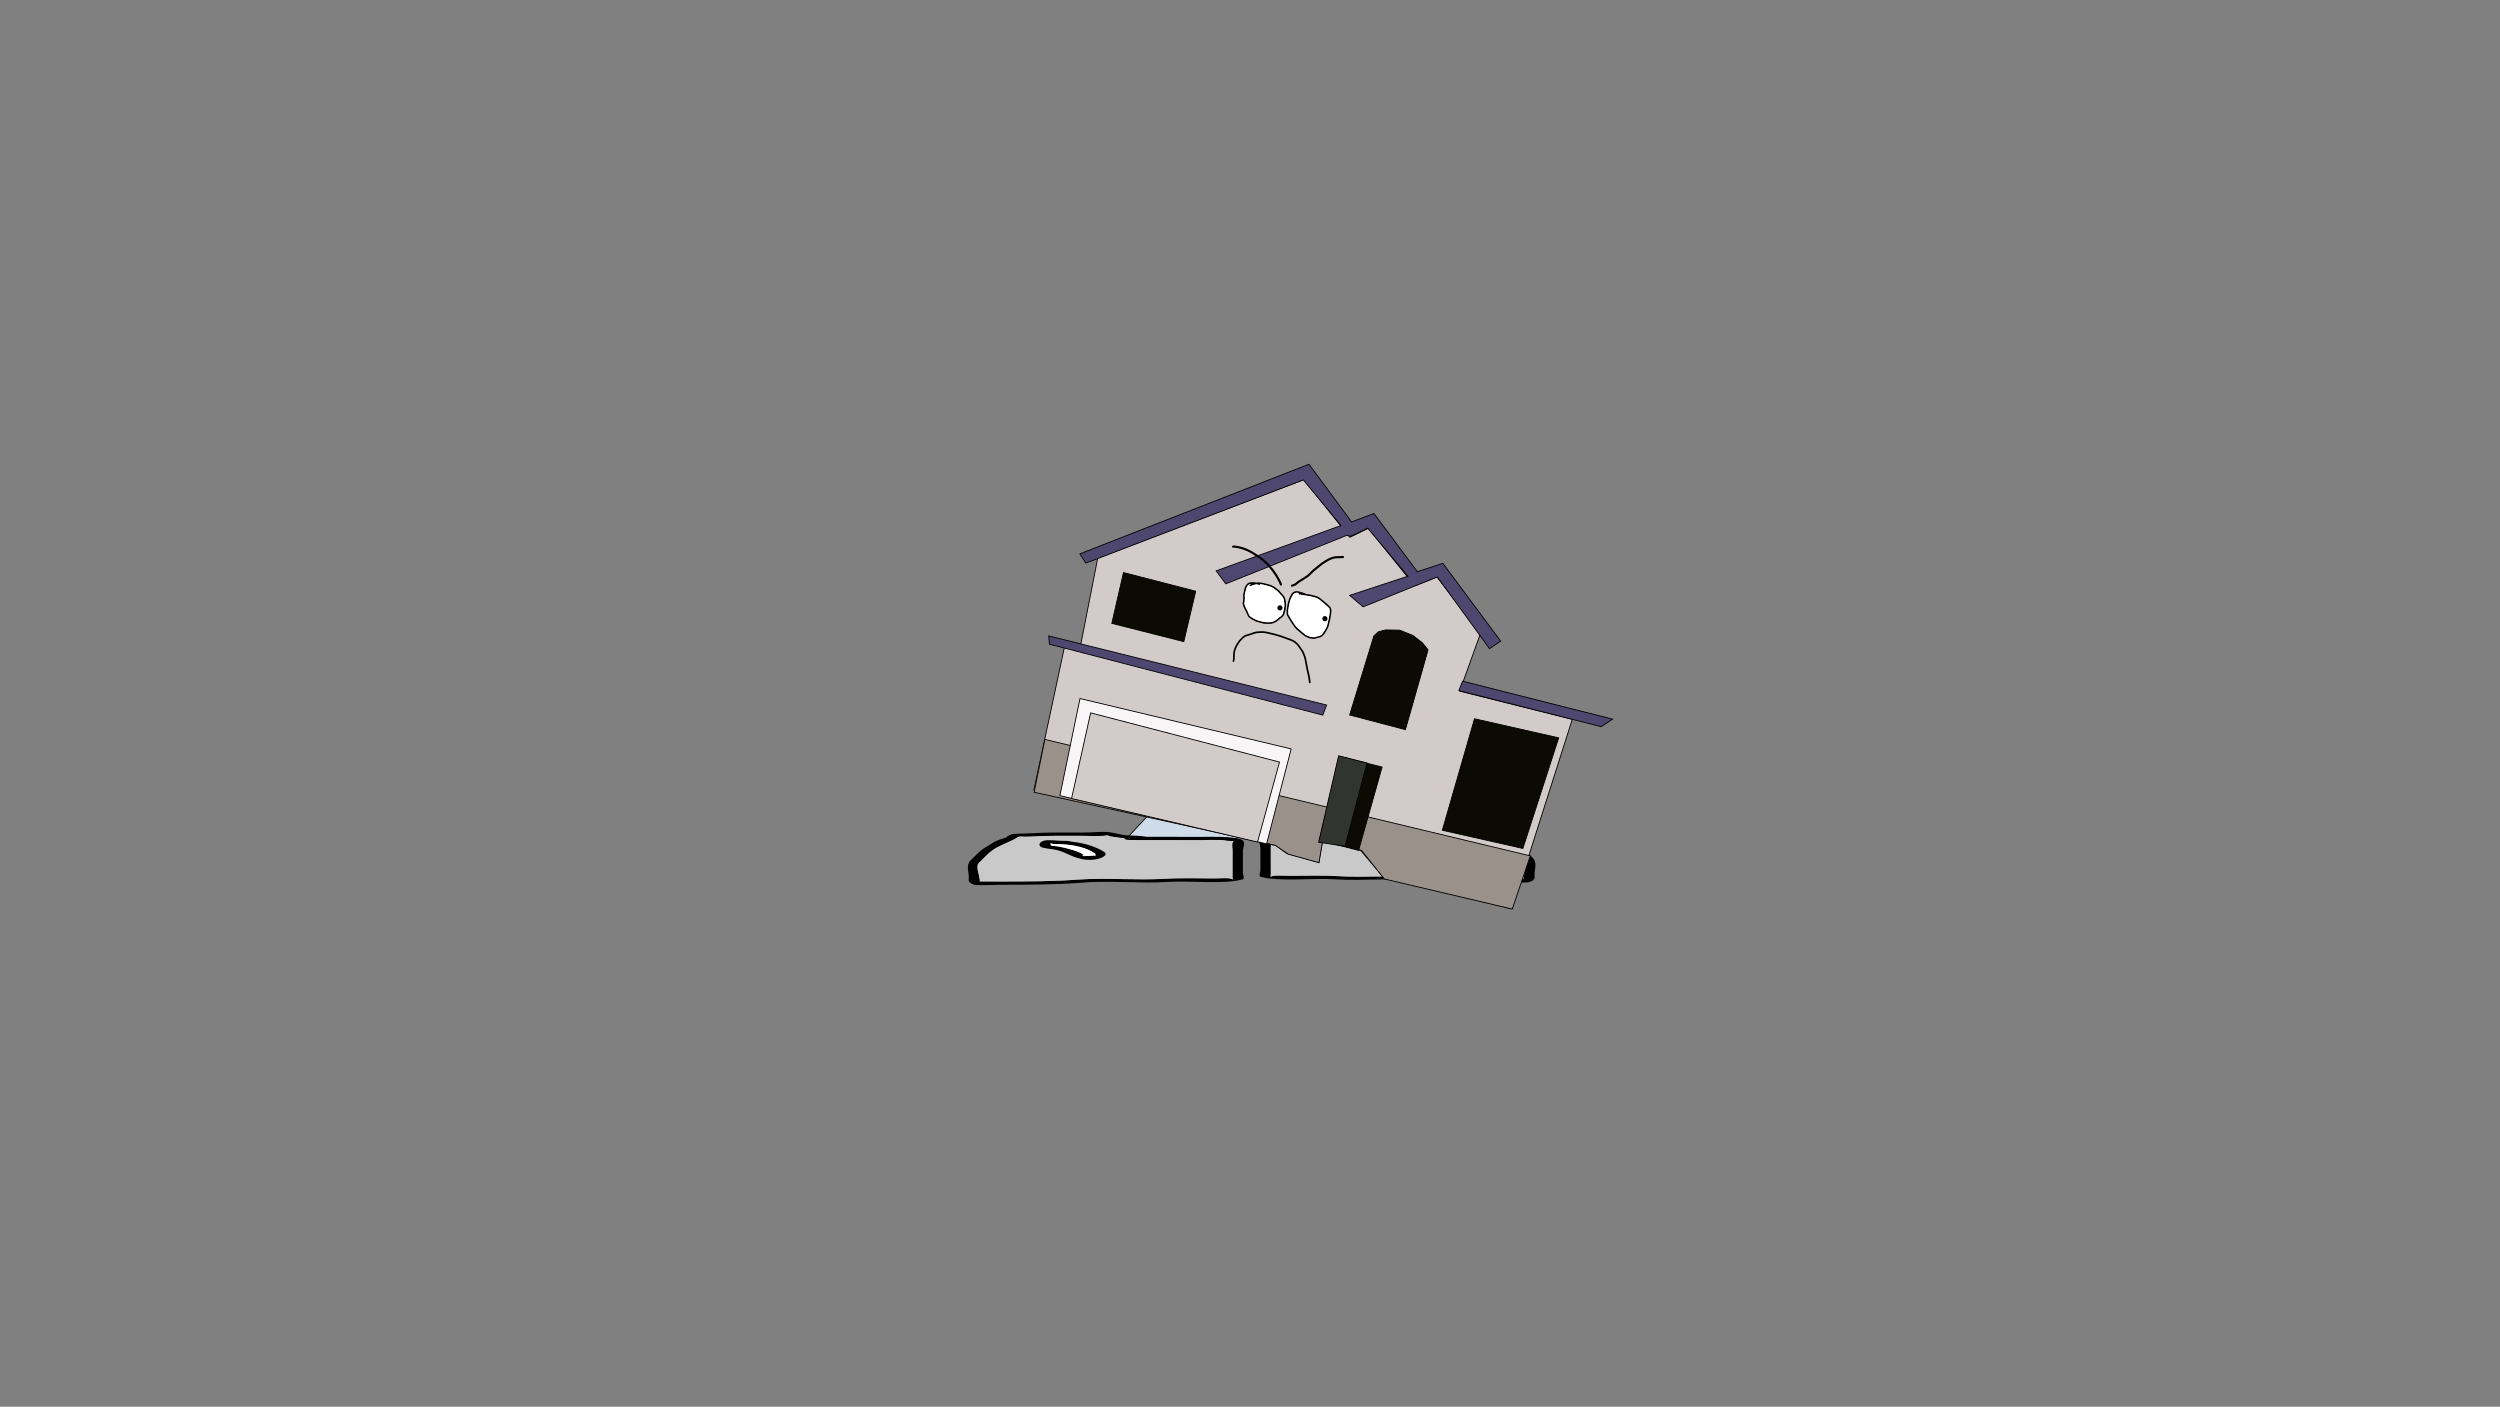 <svg version="1.1" xmlns="http://www.w3.org/2000/svg" xmlns:xlink="http://www.w3.org/1999/xlink" width="2878.25" height="1619.58" viewBox="0,0,2878.25,1619.58"><rect x="0" y="0" width="2878.25" height="1619.58" fill="#808080" stroke="none"/><g transform="translate(1119.125,629.79)"><g stroke-miterlimit="10"><path d="M-1119.125,989.79v-1619.58h2878.25v1619.58z" fill="none" stroke="#000000" stroke-width="0" stroke-linecap="butt"/><g stroke-width="1"><path d="M340.421,333.716l-23.236,-42.811l110.128,0.248l39.465,42.413z" fill="#cedce9" stroke="#000000" stroke-linecap="round"/><path d="M477.251,331.327c-2.98,0.473 -5.91,0.745 -8.811,0.943c0.02,0.072 0.03,0.147 0.03,0.226c0.002,1.912 -6.066,1.919 -6.066,1.919c-26.801,0.032 -53.602,0.064 -80.402,0.096c-6.897,0.008 -24.058,-0.839 -29.143,0.311c-2.929,0.662 -5.027,0.6 -8.781,0.69c-0.424,0.01 -1.194,0.032 -1.875,0.046c3.631,0.812 1.885,8.361 1.888,10.47c0.011,8.923 0.021,17.845 0.032,26.768c0.002,1.593 0.004,3.187 0.006,4.78c0.001,0.637 -1.064,2.455 0.002,1.912c4.058,-2.065 11.984,-0.967 21.237,-0.981c18.241,-0.029 37.769,-0.667 55.686,0.346c32.717,2.023 67.887,-1.313 100.343,0.945c27.336,2.12 60.056,2.275 88.217,2.242c7.08,-0.008 14.159,-0.017 21.238,-0.025c1.065,-0.001 2.738,-0.048 4.469,-0.1c-1.743,-0.979 0.078,-3.353 0.076,-4.685c-0.006,-4.978 5.28,-13.571 -1.227,-18.036c-5.752,-5.424 -9.392,-10.648 -18.771,-16.053c-6.92,-3.988 -17.688,-7.517 -23.414,-11.48c-2.777,-2.363 -5.258,-0.669 -14.291,-1.205c-19.988,-1.188 -40.034,-0.908 -60.682,-0.884c-7.526,0.009 -16.978,0.502 -24.272,0.029c-1.54,-0.1 -4.434,-0.474 -6.603,-0.781c3.968,0.961 -5.083,1.906 -8.886,2.51zM381.997,330.686c20.255,-0.024 40.51,-0.048 60.766,-0.073c0.584,-0.093 1.168,-0.185 1.752,-0.278c7.695,-1.222 14.644,-0.909 21.237,-1.459c8.985,-0.75 14.357,-3.248 23.627,-3.852c5.325,-0.347 20.078,0.73 27.628,0.721c20.471,-0.024 40.92,-0.418 60.682,0.884c11.102,0.731 20.482,-0.731 25.678,3.691c0.767,1.681 6.894,2.725 10.099,4.015c4.898,1.972 8.994,4.895 12.785,7.08c9.398,5.417 13.535,10.994 19.43,16.553c5.269,5.861 1.844,13.141 1.851,19.244c0.004,3.374 1.695,5.751 -6.058,8.611c-2.703,0.997 -27.691,0.033 -31.858,0.038c-29.047,0.035 -62.986,-0.167 -91.16,-2.352c-30.952,-2.813 -67.788,1.072 -99.78,-0.906c-25.781,-1.799 -65.565,3.123 -86.683,-3.102c-2.091,-0.616 -0.007,-5.673 -0.008,-6.692c-0.011,-8.923 -0.021,-17.845 -0.032,-26.768c-0.004,-2.983 -4.186,-10.101 2.143,-12.33c11.044,-3.89 31.722,-3.007 47.9,-3.026z" fill="#000000" stroke="none" stroke-linecap="butt"/><path d="M468.355,332.178c2.901,-0.197 5.866,-0.472 8.846,-0.945c3.803,-0.604 12.89,-1.55 8.921,-2.511c2.169,0.307 5.087,0.681 6.627,0.781c7.294,0.473 16.831,-0.015 24.357,-0.024c20.648,-0.025 40.824,-0.278 60.812,0.91c9.033,0.537 11.533,-1.15 14.31,1.213c5.726,3.963 16.54,7.521 23.46,11.509c9.378,5.405 13.031,10.666 18.783,16.09c6.507,4.465 1.193,13.091 1.199,18.069c0.002,1.333 -1.831,3.713 -0.088,4.692c-1.731,0.052 -3.406,0.1 -4.471,0.101c-7.079,0.008 -14.171,0.023 -21.251,0.031c-28.161,0.034 -61.014,-0.088 -88.35,-2.208c-32.456,-2.258 -67.948,1.059 -100.665,-0.963c-17.917,-1.013 -37.5,-0.396 -55.741,-0.367c-9.254,0.015 -17.186,-1.087 -21.244,0.977c-1.067,0.543 -0.006,-1.277 -0.007,-1.915c-0.002,-1.593 -0.014,-3.194 -0.016,-4.788c-0.011,-8.923 -0.034,-17.898 -0.045,-26.821c-0.003,-2.109 1.762,-9.676 -1.87,-10.489c0.681,-0.014 1.452,-0.036 1.876,-0.046c3.754,-0.091 5.857,-0.031 8.786,-0.693c5.085,-1.15 22.262,-0.312 29.159,-0.32c26.801,-0.032 53.744,-0.102 80.545,-0.134c0,0 6.098,-0.011 6.096,-1.923c-0,-0.078 -0.01,-0.154 -0.029,-0.226z" fill="#c9c9c9" stroke="none" stroke-linecap="butt"/><path d="M553.431,339.086c-0,-0.222 -0.085,-0.593 -0.166,-0.958c-0.312,0.148 -0.778,0.275 -1.378,0.383c-1.797,0.578 -4.525,0.582 -4.525,0.582c-23.113,0.028 -36.457,5.119 -44.622,10.468c-0.961,0.607 -0.875,1.337 -0.874,2.014c0,0.193 -0.058,0.499 -0.121,0.816c0.061,-0.102 0.213,-0.186 0.524,-0.24c1.372,-0.239 13.306,1.201 14.769,0.362c0.44,-0.252 -2.159,-0.296 -2.016,-0.58c1.758,-3.489 20.443,-8.786 29.629,-10.245c2.383,-0.378 5.065,-0.57 7.732,-0.66c-1.043,-0.51 1.048,-1.296 1.047,-1.942zM501.714,352.549c-0.137,0.68 -0.258,1.33 0.155,0.938c0.283,-0.268 -0.126,-0.643 -0.155,-0.938zM491.884,347.864c8.666,-5.162 20.195,-9.873 38.168,-11.743c1.688,-0.833 5.17,-0.838 5.17,-0.838l3.034,-0.004c6.87,-0.008 10.504,-0.767 17.883,-0.775c10.248,-0.012 12.631,6.406 7.275,8.293c-3.38,1.191 -8.804,1.586 -13.33,2.305c-13.397,2.127 -18.362,8.199 -33.041,11.235c-15.558,3.218 -32.699,-3.709 -25.159,-8.473z" fill="#000000" stroke="none" stroke-linecap="butt"/><path d="M553.491,338.064c0.081,0.365 0.179,0.741 0.18,0.963c0.001,0.646 -2.065,1.444 -1.022,1.954c-2.667,0.09 -5.365,0.274 -7.747,0.652c-9.186,1.459 -27.962,6.729 -29.72,10.218c-0.143,0.284 2.167,0.496 1.727,0.748c-1.463,0.839 -13.5,-0.627 -14.872,-0.387c-0.311,0.054 -0.462,0.139 -0.523,0.241c0.064,-0.317 0.11,-0.628 0.11,-0.82c-0.001,-0.677 -0.113,-1.42 0.847,-2.027c8.164,-5.349 21.99,-10.554 45.104,-10.581c0,0 2.74,0.001 4.537,-0.578c0.599,-0.108 1.066,-0.235 1.378,-0.383z" fill="#ffffff" stroke="none" stroke-linecap="butt"/></g><g stroke-width="1"><path d="M177.028,336.566l39.465,-42.413l110.128,-0.248l-23.236,42.811z" fill="#cedce9" stroke="#000000" stroke-linecap="round"/><path d="M166.555,334.327c-3.803,-0.604 -12.854,-1.549 -8.886,-2.51c-2.169,0.307 -5.063,0.681 -6.603,0.781c-7.294,0.473 -16.746,-0.02 -24.272,-0.029c-20.648,-0.025 -40.694,-0.304 -60.682,0.884c-9.033,0.537 -11.514,-1.157 -14.291,1.205c-5.726,3.963 -16.495,7.492 -23.414,11.48c-9.378,5.405 -13.019,10.629 -18.771,16.053c-6.507,4.465 -1.221,13.058 -1.227,18.036c-0.002,1.333 1.819,3.707 0.076,4.685c1.732,0.052 3.404,0.099 4.469,0.1c7.079,0.008 14.159,0.017 21.238,0.025c28.161,0.034 60.881,-0.121 88.217,-2.242c32.456,-2.258 67.626,1.078 100.343,-0.945c17.917,-1.013 37.445,-0.375 55.686,-0.346c9.254,0.015 17.179,-1.083 21.237,0.981c1.067,0.543 0.002,-1.275 0.002,-1.912c0.002,-1.593 0.004,-3.187 0.006,-4.78c0.011,-8.923 0.021,-17.845 0.032,-26.768c0.003,-2.109 -1.743,-9.658 1.888,-10.47c-0.681,-0.014 -1.452,-0.035 -1.875,-0.046c-3.754,-0.091 -5.852,-0.028 -8.781,-0.69c-5.085,-1.15 -22.247,-0.303 -29.143,-0.311c-26.801,-0.032 -53.601,-0.064 -80.402,-0.096c0,0 -6.068,-0.007 -6.066,-1.919c0,-0.079 0.01,-0.154 0.03,-0.226c-2.901,-0.197 -5.831,-0.469 -8.811,-0.943zM261.808,333.686c16.178,0.019 36.857,-0.864 47.9,3.026c6.329,2.229 2.147,9.346 2.143,12.33c-0.011,8.923 -0.021,17.845 -0.032,26.768c-0.001,1.019 2.083,6.076 -0.008,6.692c-21.118,6.225 -60.903,1.304 -86.683,3.102c-31.992,1.978 -68.828,-1.908 -99.78,0.906c-28.174,2.185 -62.113,2.387 -91.16,2.352c-4.166,-0.005 -29.154,0.959 -31.858,-0.038c-7.753,-2.86 -6.062,-5.237 -6.058,-8.611c0.007,-6.104 -3.418,-13.383 1.851,-19.244c5.895,-5.559 10.031,-11.137 19.43,-16.553c3.791,-2.185 7.887,-5.109 12.785,-7.08c3.205,-1.29 9.332,-2.334 10.099,-4.015c5.197,-4.422 14.576,-2.96 25.678,-3.691c19.762,-1.301 40.211,-0.908 60.682,-0.884c7.55,0.009 22.302,-1.068 27.628,-0.721c9.27,0.604 14.642,3.102 23.627,3.852c6.593,0.551 13.542,0.238 21.237,1.459c0.584,0.093 1.168,0.185 1.752,0.278c20.255,0.024 40.51,0.048 60.766,0.073z" fill="#000000" stroke="none" stroke-linecap="butt"/><path d="M175.45,335.177c-0.02,0.072 -0.029,0.147 -0.029,0.226c-0.002,1.912 6.096,1.923 6.096,1.923c26.801,0.032 53.744,0.102 80.545,0.134c6.897,0.008 24.074,-0.83 29.159,0.32c2.929,0.662 5.032,0.603 8.786,0.693c0.424,0.01 1.195,0.033 1.876,0.046c-3.631,0.812 -1.867,8.379 -1.87,10.489c-0.011,8.923 -0.034,17.898 -0.045,26.821c-0.002,1.593 -0.014,3.194 -0.016,4.788c-0.001,0.637 1.06,2.457 -0.007,1.915c-4.058,-2.065 -11.991,-0.963 -21.244,-0.977c-18.241,-0.029 -37.824,-0.645 -55.741,0.367c-32.717,2.023 -68.208,-1.295 -100.665,0.963c-27.336,2.12 -60.188,2.242 -88.35,2.208c-7.079,-0.008 -14.171,-0.023 -21.251,-0.031c-1.065,-0.001 -2.74,-0.05 -4.471,-0.101c1.743,-0.979 -0.089,-3.36 -0.088,-4.692c0.006,-4.978 -5.308,-13.604 1.199,-18.069c5.752,-5.424 9.405,-10.685 18.783,-16.09c6.92,-3.988 17.734,-7.546 23.46,-11.509c2.777,-2.363 5.276,-0.676 14.31,-1.213c19.988,-1.188 40.164,-0.935 60.812,-0.91c7.526,0.009 17.063,0.497 24.357,0.024c1.54,-0.1 4.458,-0.474 6.627,-0.781c-3.968,0.961 5.119,1.907 8.921,2.511c2.98,0.473 5.945,0.748 8.846,0.945z" fill="#c9c9c9" stroke="none" stroke-linecap="butt"/><path d="M90.374,342.086c-0.001,0.646 2.09,1.432 1.047,1.942c2.667,0.09 5.349,0.282 7.732,0.66c9.186,1.459 27.871,6.756 29.629,10.245c0.143,0.284 -2.455,0.328 -2.016,0.58c1.463,0.839 13.397,-0.602 14.769,-0.362c0.311,0.054 0.463,0.138 0.524,0.24c-0.064,-0.317 -0.122,-0.623 -0.121,-0.816c0.001,-0.677 0.087,-1.407 -0.874,-2.014c-8.165,-5.349 -21.508,-10.441 -44.622,-10.468c0,0 -2.728,-0.003 -4.525,-0.582c-0.599,-0.108 -1.065,-0.235 -1.378,-0.383c-0.081,0.365 -0.165,0.736 -0.166,0.958zM141.936,356.487c0.414,0.392 0.292,-0.258 0.155,-0.938c-0.029,0.295 -0.438,0.67 -0.155,0.938zM151.921,350.864c7.54,4.764 -9.601,11.691 -25.159,8.473c-14.679,-3.036 -19.644,-9.108 -33.041,-11.235c-4.526,-0.719 -9.95,-1.114 -13.33,-2.305c-5.357,-1.887 -2.973,-8.305 7.275,-8.293c7.379,0.009 11.013,0.767 17.883,0.775l3.034,0.004c0,0 3.483,0.004 5.17,0.838c17.973,1.87 29.501,6.581 38.168,11.743z" fill="#000000" stroke="none" stroke-linecap="butt"/><path d="M90.314,341.064c0.312,0.148 0.779,0.275 1.378,0.383c1.797,0.578 4.537,0.578 4.537,0.578c23.113,0.028 36.939,5.232 45.104,10.581c0.961,0.607 0.848,1.35 0.847,2.027c-0,0.193 0.047,0.503 0.11,0.82c-0.061,-0.102 -0.212,-0.187 -0.523,-0.241c-1.372,-0.239 -13.409,1.226 -14.872,0.387c-0.44,-0.252 1.871,-0.465 1.727,-0.748c-1.758,-3.489 -20.533,-8.76 -29.72,-10.218c-2.383,-0.378 -5.08,-0.563 -7.747,-0.652c1.043,-0.51 -1.023,-1.308 -1.022,-1.954c0,-0.222 0.099,-0.598 0.18,-0.963z" fill="#ffffff" stroke="none" stroke-linecap="butt"/></g><g><path d="M144.718,12.577l237.334,-90.258l52.87,66.495l21.349,-10.353l53.254,66.179l25.787,-10.09l50.064,64.993l-23.952,66.405l129.63,32.395l-69.499,218.104l-147.298,-35.471l-26.714,-31.474l-43.857,-11.502l-4.478,25.104l-36.808,-10.194l-12.497,-9.184l-278.707,-63.921l35.244,-164.85l17.198,5.008z" fill="#d3cbc9" stroke="#000000" stroke-width="1" stroke-linecap="round"/><path d="M89.156,111.974l-0.926,-9.639l320.015,79.589l-4.463,11.601l-309.216,-80.233z" fill="#4e4770" stroke="#000000" stroke-width="1" stroke-linecap="round"/><path d="M381.433,-77.239l-250.477,95.744l-6.816,-10.665l263.742,-103.154l49.108,66.397l25.693,-9.704l49.98,67.019l29.359,-9.629l66.511,89.464l-12.775,8.758l-60.104,-82.582l-85.341,34.466l-15.608,-13.216l67.187,-22.107l-46.388,-55.298l-19.908,9.476l-3.77,-1.327l-139.705,56.013l-11.086,-14.979l143.682,-52.179z" fill="#4e4770" stroke="#000000" stroke-width="1" stroke-linecap="round"/><path d="M621.954,416.831l-147.277,-34.647l-26.337,-33.019l-44.724,-11.304l-4.186,25.584l-35.263,-9.818l-15.108,-10.229l-277.562,-61.062l12.364,-60.837l558.861,134.086z" fill="#9a918a" stroke="#000000" stroke-width="1" stroke-linecap="round"/><path d="M399.958,337.686l22.756,-96.779l49.36,12.433l-27.029,95.84z" fill="#0b0b03" stroke="#000000" stroke-width="1" stroke-linecap="round"/><path d="M399.007,339.91l23.028,-99.577l32.747,8.386l-25.366,95.734z" fill="#32342f" stroke="#000000" stroke-width="1" stroke-linecap="round"/><path d="M462.602,102.359l5.275,-4.854l8.282,-2.075l16.302,0.287l15.276,6.177l10.66,8.327l6.608,8.158l-26.065,91.88l-64.24,-16.876z" fill="#0b0b03" stroke="#000000" stroke-width="1" stroke-linecap="round"/><path d="M578.434,197.698l96.967,21.983l-41.258,127.368l-92.717,-20.948z" fill="#0b0b03" stroke="#000000" stroke-width="1" stroke-linecap="round"/><path d="M243.776,108.914l-82.88,-21.007l13.438,-58.529l83.172,21.488z" fill="#0b0b03" stroke="#000000" stroke-width="1" stroke-linecap="round"/><path d="M564.718,154.451l172.714,43.708l-13.161,8.663l-163.828,-41.544z" fill="#4e4770" stroke="#000000" stroke-width="1" stroke-linecap="round"/><path d="M101.132,286.281l23.147,-111.827l243.111,57.991l-28.274,109.35z" fill="#f7f5f6" stroke="#000000" stroke-width="1" stroke-linecap="round"/><path d="M114.558,289.551l21.973,-98.607l217.448,56.651l-25.292,92.068z" fill="#d3cbc9" stroke="#000000" stroke-width="1" stroke-linecap="round"/><path d="M300.705,132.363c-0.972,-0.237 -0.735,-1.208 -0.735,-1.208l0.174,-0.716c0.752,-2.961 0.104,-6.183 0.569,-9.225c1.108,-7.253 7.108,-16.096 13.353,-19.849c2.421,-0.765 4.86,-1.478 7.272,-2.269c0.992,-0.325 1.952,-0.74 2.946,-1.057c1.595,-0.508 2.432,-0.709 4.1,-0.889c0.523,-0.056 2.571,-0.148 3.318,-0.183c1.707,-0.08 2.318,-0.168 4.012,-0.013c2.488,0.227 4.992,0.826 7.415,1.416c1.905,0.464 3.829,0.887 5.724,1.395c1.255,0.336 2.493,0.733 3.739,1.1c0.658,0.161 1.324,0.292 1.974,0.482c1.082,0.316 2.115,0.778 3.177,1.157c1.636,0.583 3.268,1.152 4.894,1.763c2.295,0.862 4.635,1.528 6.835,2.628c0.633,0.317 1.283,0.609 1.873,1c0.583,0.386 1.087,0.879 1.629,1.321c0.538,0.438 1.101,0.847 1.612,1.317c0.297,0.273 0.538,0.603 0.806,0.905c0.457,0.515 0.946,1.003 1.368,1.547c0.687,0.886 1.257,1.856 1.886,2.784c1.131,1.668 2.448,3.331 3.353,5.139c0.279,0.557 0.453,1.16 0.679,1.74c0.03,0.077 1.455,3.749 1.468,3.79c0.207,0.656 0.331,1.335 0.497,2.003c0.727,2.942 1.083,5.935 1.649,8.91c0.554,2.91 1.242,5.801 1.902,8.689c0.014,0.06 0.894,3.912 0.9,3.944c0.349,1.888 0.515,3.835 0.715,5.743c0,0 0.104,0.995 -0.891,1.098c-0.995,0.104 -1.098,-0.891 -1.098,-0.891c-0.194,-1.858 -0.353,-3.755 -0.694,-5.594c-0.24,-1.296 -0.588,-2.57 -0.882,-3.855c-0.665,-2.911 -1.359,-5.826 -1.917,-8.76c-0.559,-2.94 -0.91,-5.898 -1.626,-8.806c-0.154,-0.627 -0.267,-1.265 -0.462,-1.88c-0.395,-1.251 -0.951,-2.446 -1.425,-3.669c-0.203,-0.526 -0.356,-1.074 -0.608,-1.579c-0.86,-1.723 -2.137,-3.312 -3.214,-4.901c-0.605,-0.893 -1.15,-1.829 -1.811,-2.681c-0.395,-0.51 -0.857,-0.964 -1.284,-1.447c-0.232,-0.262 -0.435,-0.552 -0.694,-0.788c-0.472,-0.432 -0.994,-0.805 -1.49,-1.209c-0.492,-0.401 -0.944,-0.854 -1.472,-1.205c-0.521,-0.346 -1.1,-0.598 -1.66,-0.876c-2.137,-1.062 -4.411,-1.707 -6.639,-2.543c-1.616,-0.607 -3.238,-1.173 -4.864,-1.752c-1.033,-0.368 -2.037,-0.822 -3.091,-1.128c-0.63,-0.183 -1.275,-0.31 -1.913,-0.465c-1.246,-0.367 -2.484,-0.764 -3.739,-1.1c-1.879,-0.504 -3.788,-0.922 -5.678,-1.383c-2.327,-0.567 -4.734,-1.147 -7.124,-1.367c-1.552,-0.143 -2.156,-0.056 -3.736,0.019c-0.694,0.033 -2.712,0.122 -3.199,0.174c-2.347,0.248 -4.408,1.127 -6.624,1.854c-2.348,0.77 -4.721,1.474 -7.084,2.195c-5.625,3.471 -11.191,11.735 -12.199,18.329c-0.477,3.12 0.117,6.332 -0.603,9.396l-0.174,0.716c0,0 -0.237,0.972 -1.208,0.735z" fill="#000000" stroke="none" stroke-width="0.5" stroke-linecap="butt"/><path d="M327.416,40.967c0.154,-0.026 0.306,-0.052 0.456,-0.078c0.438,-0.076 0.871,-0.211 1.316,-0.223c0.706,-0.019 1.41,0.085 2.115,0.129c2.952,0.185 5.856,0.979 8.694,1.77c1.166,0.325 2.364,0.554 3.497,0.979c0.648,0.243 1.262,0.571 1.892,0.858c0.618,0.282 1.266,0.506 1.852,0.848c0.061,0.036 3.245,2.347 3.341,2.416c0.008,0.007 3.043,2.426 3.091,2.474c0.225,0.221 1.861,2.231 2.257,2.678c0.11,0.125 2.683,2.908 2.746,2.991c0.397,0.526 0.721,1.105 1.03,1.687c0.341,0.643 0.694,1.289 0.916,1.982c0.216,0.676 0.259,1.395 0.386,2.093c0.353,1.934 0.652,3.947 0.557,5.922c-0.033,0.69 -0.187,1.369 -0.27,2.055c-0.083,0.678 -0.111,1.364 -0.228,2.037c-0.119,0.686 -0.3,1.36 -0.479,2.033c-0.318,1.198 -0.654,2.393 -1.059,3.565c-0.188,0.545 -0.339,1.113 -0.634,1.608c-0.212,0.356 -0.582,0.59 -0.858,0.898c-0.387,0.432 -0.696,0.938 -1.13,1.323c-0.516,0.457 -1.131,0.788 -1.696,1.181c-0.996,0.899 -2.037,1.75 -3.113,2.551c-1.342,0.999 -1.978,1.571 -3.515,2.291c-0.629,0.294 -1.301,0.485 -1.953,0.724c-0.526,0.193 -1.031,0.467 -1.581,0.572c-0.705,0.134 -1.432,0.099 -2.149,0.139c-2.571,0.143 -5.122,0.134 -7.664,-0.346c-0.968,-0.183 -2.87,-0.731 -3.801,-0.989c-0.009,-0.003 -3.777,-1.045 -3.813,-1.058c-0.679,-0.236 -1.356,-0.493 -1.993,-0.826c-0.532,-0.278 -0.969,-0.716 -1.5,-0.997c-0.434,-0.229 -0.941,-0.296 -1.377,-0.522c-1.629,-0.845 -3.086,-2.05 -4.531,-3.168c-0.36,-0.663 -0.752,-1.311 -1.081,-1.99c-0.531,-1.094 -0.907,-2.259 -1.419,-3.362c-0.434,-0.934 -0.903,-1.853 -1.382,-2.765c-0.632,-1.206 -1.355,-2.402 -1.84,-3.682c-0.245,-0.647 -0.397,-1.325 -0.589,-1.989c-0.139,-0.482 -0.389,-0.948 -0.402,-1.449c-0.035,-1.284 0.409,-2.539 0.515,-3.82c0.051,-0.615 0.043,-1.233 0.076,-1.849c0.019,-0.352 0.089,-0.702 0.081,-1.055c-0.015,-0.651 -0.275,-2.482 -0.192,-3.185c0.075,-0.635 0.33,-1.237 0.446,-1.866c0.09,-0.487 0.084,-0.988 0.17,-1.475c0.078,-0.444 0.212,-0.876 0.318,-1.313c0.04,-0.163 0.746,-3.065 0.754,-3.09c0.195,-0.642 0.449,-1.264 0.673,-1.896c0.788,-1.263 1.625,-3.136 2.95,-3.964c3.151,-1.969 6.709,-1.593 10.121,-0.85zM321.884,42.411c-1.205,0.112 -2.394,0.443 -3.55,1.115c-0.922,0.535 -1.654,2.28 -2.188,3.124c-0.53,1.52 -0.903,3.028 -1.285,4.59c-0.097,0.397 -0.222,0.789 -0.292,1.192c-0.084,0.488 -0.079,0.989 -0.17,1.475c-0.108,0.578 -0.351,1.129 -0.425,1.713c-0.126,0.987 0.181,1.982 0.202,2.977c0.008,0.394 -0.063,0.786 -0.084,1.179c-0.034,0.634 -0.027,1.271 -0.08,1.904c-0.049,0.583 -0.14,1.162 -0.224,1.741c-0.086,0.592 -0.296,1.173 -0.288,1.771c0.005,0.357 0.222,0.68 0.326,1.022c0.186,0.614 0.315,1.247 0.541,1.848c0.421,1.119 1.194,2.418 1.744,3.467c0.492,0.939 0.974,1.884 1.421,2.846c0.511,1.099 0.904,2.25 1.413,3.349c0.243,0.525 0.529,1.029 0.793,1.544c1.267,0.911 2.509,1.962 3.902,2.677c0.444,0.228 0.958,0.3 1.399,0.533c0.539,0.284 0.986,0.724 1.525,1.01c1.658,0.878 3.611,1.227 5.401,1.722c0.809,0.224 2.762,0.786 3.632,0.95c2.393,0.451 4.776,0.434 7.195,0.315c0.615,-0.03 1.239,0.014 1.844,-0.099c0.455,-0.085 0.865,-0.33 1.299,-0.491c0.599,-0.223 1.22,-0.391 1.8,-0.66c1.34,-0.622 1.985,-1.203 3.166,-2.083c1.06,-0.79 2.084,-1.631 3.067,-2.515c0.531,-0.365 1.11,-0.668 1.593,-1.094c0.389,-0.343 0.651,-0.807 0.998,-1.191c0.203,-0.224 0.497,-0.37 0.651,-0.63c0.212,-0.355 0.294,-0.774 0.421,-1.167c0.369,-1.138 0.712,-2.284 1.021,-3.439c0.165,-0.615 0.333,-1.232 0.441,-1.859c0.11,-0.641 0.135,-1.293 0.214,-1.938c0.078,-0.638 0.226,-1.268 0.258,-1.91c0.091,-1.824 -0.209,-3.683 -0.528,-5.469c-0.11,-0.614 -0.137,-1.248 -0.324,-1.843c-0.182,-0.578 -0.488,-1.11 -0.773,-1.644c-0.262,-0.491 -0.527,-0.985 -0.865,-1.428c-0.79,-1.036 -1.786,-1.898 -2.65,-2.873c-0.195,-0.22 -2.126,-2.541 -2.152,-2.566c-0.413,-0.406 -0.908,-0.72 -1.362,-1.081c-0.515,-0.41 -1.03,-0.822 -1.545,-1.234c-0.534,-0.387 -1.068,-0.773 -1.601,-1.16c-0.512,-0.372 -0.989,-0.8 -1.535,-1.119c-0.529,-0.309 -1.117,-0.503 -1.674,-0.757c-0.583,-0.265 -1.149,-0.574 -1.749,-0.799c-0.461,-0.173 -0.949,-0.262 -1.423,-0.394c-1.279,-0.356 -2.552,-0.735 -3.837,-1.071c-1.916,-0.501 -3.891,-0.95 -5.867,-1.128c-0.006,0.057 -0.016,0.116 -0.031,0.179c-0.237,0.972 -1.208,0.735 -1.208,0.735l-1.124,-0.274c-0.641,-0.156 -1.286,-0.318 -1.935,-0.469c-0.371,0.062 -0.742,0.125 -1.111,0.199c-1.946,0.386 -3.777,1.046 -5.552,1.918c0,0 -0.898,0.44 -1.338,-0.458c-0.44,-0.898 0.458,-1.338 0.458,-1.338c0.676,-0.33 1.354,-0.636 2.044,-0.911z" fill="#000000" stroke="none" stroke-width="0.5" stroke-linecap="butt"/><path d="M319.87,43.361c0,0 -0.896,0.439 -0.456,1.337c0.44,0.898 1.276,0.38 1.276,0.38c1.775,-0.872 3.616,-1.538 5.562,-1.924c0.369,-0.073 0.742,-0.137 1.113,-0.2c0.648,0.151 1.297,0.312 1.938,0.468l1.126,0.273c0,0 0.975,0.236 1.211,-0.736c0.015,-0.063 0.026,-0.122 0.031,-0.179c1.977,0.178 3.965,0.626 5.881,1.127c1.285,0.336 2.567,0.717 3.846,1.072c0.474,0.132 0.966,0.222 1.426,0.395c0.6,0.226 1.169,0.536 1.753,0.801c0.557,0.253 1.149,0.45 1.678,0.759c0.547,0.32 1.027,0.749 1.539,1.122c0.533,0.387 1.071,0.776 1.604,1.163c0.515,0.411 1.033,0.826 1.548,1.237c0.453,0.361 0.951,0.677 1.364,1.084c0.026,0.026 1.961,2.353 2.156,2.573c0.864,0.975 1.863,1.845 2.653,2.88c0.337,0.442 0.604,0.94 0.866,1.431c0.285,0.534 0.592,1.07 0.774,1.648c0.187,0.595 0.215,1.233 0.325,1.847c0.319,1.786 0.619,3.657 0.528,5.481c-0.032,0.642 -0.18,1.276 -0.258,1.914c-0.079,0.645 -0.104,1.302 -0.215,1.942c-0.108,0.628 -0.278,1.248 -0.442,1.863c-0.309,1.155 -0.655,2.308 -1.024,3.446c-0.128,0.394 -0.211,0.814 -0.423,1.17c-0.155,0.259 -0.45,0.407 -0.652,0.631c-0.348,0.384 -0.612,0.851 -1,1.194c-0.483,0.426 -1.065,0.733 -1.596,1.097c-0.983,0.885 -2.012,1.731 -3.073,2.521c-1.181,0.88 -1.833,1.465 -3.173,2.087c-0.58,0.269 -1.204,0.44 -1.803,0.662c-0.434,0.161 -0.847,0.407 -1.302,0.492c-0.605,0.114 -1.233,0.07 -1.847,0.1c-2.419,0.12 -4.818,0.139 -7.211,-0.312c-0.87,-0.164 -2.833,-0.727 -3.641,-0.951c-1.79,-0.496 -3.756,-0.849 -5.414,-1.727c-0.539,-0.285 -0.989,-0.727 -1.528,-1.012c-0.441,-0.233 -0.958,-0.307 -1.402,-0.535c-1.393,-0.716 -2.643,-1.773 -3.91,-2.685c-0.264,-0.515 -0.552,-1.022 -0.795,-1.547c-0.509,-1.1 -0.907,-2.258 -1.418,-3.357c-0.447,-0.961 -0.932,-1.914 -1.424,-2.853c-0.55,-1.049 -1.324,-2.357 -1.746,-3.476c-0.226,-0.601 -0.356,-1.238 -0.542,-1.852c-0.103,-0.342 -0.321,-0.667 -0.326,-1.024c-0.008,-0.598 0.202,-1.183 0.288,-1.775c0.085,-0.579 0.176,-1.162 0.225,-1.745c0.053,-0.633 0.047,-1.274 0.081,-1.908c0.021,-0.394 0.093,-0.788 0.085,-1.182c-0.021,-0.994 -0.326,-1.996 -0.2,-2.982c0.075,-0.584 0.319,-1.138 0.427,-1.716c0.091,-0.487 0.087,-0.99 0.171,-1.477c0.07,-0.403 0.196,-0.796 0.293,-1.194c0.382,-1.562 0.76,-3.077 1.29,-4.596c0.535,-0.845 1.271,-2.594 2.193,-3.129c1.156,-0.671 2.35,-1.007 3.555,-1.118c-0.69,0.275 -1.312,0.663 -1.987,0.993z" fill="#ffffff" stroke="none" stroke-width="0.5" stroke-linecap="butt"/><path d="M383.683,53.813c0.075,0.012 0.15,0.024 0.225,0.036c1.118,0.181 2.232,0.389 3.354,0.544c0.503,0.07 1.014,0.086 1.514,0.176c0.504,0.09 0.995,0.241 1.492,0.362c0.033,0.008 3.896,0.949 3.911,0.953c0.652,0.177 1.294,0.386 1.941,0.58c0.537,0.162 1.1,0.255 1.609,0.49c0.644,0.297 1.216,0.729 1.823,1.095c0.499,0.301 1.023,0.565 1.493,0.909c0.56,0.409 1.059,0.894 1.589,1.341c1.462,1.236 2.919,2.469 4.413,3.667c1.052,0.843 1.191,0.929 2.369,2.05c0.749,0.713 1.429,1.498 2.187,2.203c0.343,0.319 0.778,0.55 1.059,0.926c0.302,0.404 0.507,0.883 0.654,1.366c0.839,2.749 0.282,5.606 -0.099,8.378c-0.432,3.144 -1.215,6.206 -1.965,9.288c-0.158,0.648 -0.315,1.296 -0.473,1.943c-0.127,0.517 -0.199,1.051 -0.383,1.551c-0.493,1.342 -1.209,2.482 -1.913,3.714c-0.536,0.939 -1.081,1.891 -1.619,2.832c-0.373,0.592 -0.701,1.215 -1.119,1.777c-0.604,0.811 -2.188,2.494 -2.996,3.093c-1.097,0.813 -2.06,0.93 -3.364,1.294c-0.641,0.179 -1.282,0.36 -1.923,0.539c-0.859,0.241 -2.724,0.789 -3.463,0.852c-1.426,0.122 -2.845,-0.219 -4.23,-0.471c-0.504,-0.092 -1.021,-0.129 -1.51,-0.278c-0.677,-0.207 -1.322,-0.508 -1.973,-0.785c-0.621,-0.264 -1.228,-0.556 -1.842,-0.837c-0.468,-0.214 -0.97,-0.368 -1.403,-0.646c-0.138,-0.089 -1.992,-1.592 -2.477,-1.975c-2.39,-1.89 -4.664,-3.927 -6.979,-5.91c-1.325,-1.379 -1.604,-1.59 -2.762,-3.112c-0.375,-0.493 -1.955,-2.8 -2.313,-3.32c-1.054,-1.531 -2.058,-3.048 -2.98,-4.663c-0.661,-1.158 -1.326,-2.313 -1.982,-3.474c-0.359,-0.636 -0.838,-1.22 -1.07,-1.913c-0.238,-0.711 -0.254,-1.48 -0.315,-2.228c-0.056,-0.684 -0.024,-1.372 -0.035,-2.058c-0.006,-0.376 -0.049,-0.754 -0.015,-1.129c0.063,-0.691 0.202,-1.373 0.304,-2.06c0.008,-0.055 0.593,-3.972 0.598,-3.999c0.13,-0.669 0.316,-1.326 0.476,-1.989c0.246,-1.02 0.42,-2.06 0.745,-3.058c0.135,-0.413 0.351,-0.796 0.484,-1.209c0.139,-0.433 0.22,-0.882 0.331,-1.323c1.215,-2.095 2.095,-4.943 3.847,-6.654c4.148,-4.052 9.75,-0.581 14.212,0.506zM376.345,53.029c-2.212,-0.556 -4.395,-0.586 -6.037,1.071c-1.536,1.55 -2.295,4.121 -3.402,5.986c-0.093,0.394 -0.156,0.796 -0.28,1.182c-0.132,0.413 -0.348,0.796 -0.484,1.209c-0.313,0.951 -0.471,1.945 -0.706,2.918c-0.153,0.633 -0.333,1.261 -0.457,1.901c-0.251,1.295 -0.388,2.609 -0.584,3.913c-0.095,0.632 -0.227,1.26 -0.287,1.896c-0.03,0.32 0.014,0.643 0.019,0.965c0.011,0.647 -0.013,1.296 0.03,1.941c0.039,0.582 0.027,1.185 0.215,1.737c0.195,0.57 0.611,1.04 0.912,1.562l1.982,3.474c0.893,1.567 1.867,3.035 2.89,4.52c0.319,0.463 1.91,2.785 2.259,3.244c1.06,1.396 1.333,1.609 2.542,2.868c2.276,1.941 4.503,3.943 6.849,5.798c0.766,0.605 1.461,1.308 2.281,1.838c0.363,0.235 0.79,0.351 1.184,0.529c0.601,0.271 1.194,0.558 1.8,0.818c0.575,0.247 1.142,0.519 1.74,0.702c0.425,0.13 0.876,0.154 1.314,0.233c1.103,0.199 2.553,0.548 3.701,0.446c0.546,-0.049 2.443,-0.602 3.096,-0.785c0.643,-0.18 1.285,-0.363 1.928,-0.541c0.916,-0.253 1.949,-0.394 2.739,-0.996c1.507,-1.151 2.571,-2.688 3.56,-4.269c0.535,-0.937 1.06,-1.856 1.598,-2.796c0.598,-1.046 1.343,-2.242 1.762,-3.384c0.161,-0.438 0.217,-0.908 0.327,-1.362c0.289,-1.193 0.581,-2.386 0.872,-3.579c0.602,-2.473 1.183,-4.928 1.529,-7.451c0.341,-2.488 0.85,-5.011 0.179,-7.487c-0.074,-0.272 -0.165,-0.553 -0.342,-0.772c-0.223,-0.276 -0.564,-0.432 -0.826,-0.67c-0.287,-0.26 -0.546,-0.549 -0.819,-0.824c-1.168,-1.175 -2.336,-2.301 -3.63,-3.337c-1.508,-1.209 -2.981,-2.451 -4.455,-3.701c-0.488,-0.414 -0.947,-0.866 -1.464,-1.244c-0.428,-0.313 -0.909,-0.546 -1.362,-0.822c-0.534,-0.324 -1.032,-0.715 -1.598,-0.978c-0.432,-0.201 -0.914,-0.266 -1.371,-0.402c-1.261,-0.374 -2.531,-0.722 -3.809,-1.033c-1.105,-0.269 -2.194,-0.61 -3.314,-0.809c-0.474,-0.084 -0.959,-0.098 -1.436,-0.164c-1.137,-0.157 -2.267,-0.367 -3.4,-0.551c-0.026,-0.004 -0.051,-0.008 -0.077,-0.012c-0.31,0.091 -0.563,0.002 -0.746,-0.121c-1.042,-0.168 -2.084,-0.336 -3.126,-0.507c-0.618,-0.101 -1.229,-0.262 -1.853,-0.308c-0.347,-0.026 -0.693,0.062 -1.039,0.094c0,0 -0.997,0.083 -1.079,-0.914c-0.056,-0.679 0.389,-0.934 0.678,-1.027z" fill="#000000" stroke="none" stroke-width="0.5" stroke-linecap="butt"/><path d="M375.688,54.102c0.083,0.997 1.04,0.822 1.04,0.822c0.346,-0.031 0.694,-0.12 1.041,-0.094c0.624,0.046 1.238,0.205 1.856,0.307c1.042,0.171 2.09,0.337 3.132,0.505c0.183,0.123 0.437,0.211 0.747,0.12c0.026,0.004 0.051,0.008 0.077,0.012c1.133,0.184 2.27,0.394 3.407,0.55c0.477,0.066 0.965,0.079 1.44,0.164c1.119,0.199 2.216,0.541 3.321,0.81c1.278,0.311 2.556,0.662 3.818,1.036c0.457,0.135 0.942,0.202 1.374,0.403c0.566,0.263 1.068,0.655 1.602,0.98c0.453,0.275 0.937,0.511 1.365,0.824c0.517,0.378 0.979,0.832 1.468,1.246c1.474,1.25 2.955,2.501 4.464,3.71c1.294,1.036 2.467,2.17 3.635,3.346c0.273,0.275 0.533,0.565 0.82,0.826c0.263,0.238 0.604,0.397 0.827,0.672c0.177,0.219 0.269,0.502 0.342,0.773c0.672,2.476 0.165,5.014 -0.177,7.502c-0.346,2.523 -0.928,4.993 -1.531,7.466c-0.291,1.193 -0.586,2.392 -0.874,3.586c-0.11,0.454 -0.167,0.926 -0.328,1.364c-0.419,1.143 -1.169,2.345 -1.766,3.391c-0.537,0.94 -1.066,1.864 -1.602,2.801c-0.989,1.581 -2.061,3.125 -3.568,4.276c-0.789,0.602 -1.828,0.746 -2.743,0.999c-0.643,0.178 -1.289,0.362 -1.932,0.542c-0.653,0.183 -2.556,0.739 -3.102,0.787c-1.147,0.102 -2.605,-0.246 -3.708,-0.445c-0.438,-0.079 -0.891,-0.102 -1.316,-0.232c-0.598,-0.183 -1.169,-0.455 -1.744,-0.702c-0.606,-0.26 -1.203,-0.547 -1.804,-0.818c-0.394,-0.178 -0.823,-0.295 -1.186,-0.53c-0.82,-0.53 -1.521,-1.233 -2.287,-1.839c-2.346,-1.855 -4.593,-3.867 -6.869,-5.808c-1.209,-1.259 -1.49,-1.479 -2.549,-2.875c-0.349,-0.459 -1.945,-2.79 -2.265,-3.254c-1.022,-1.484 -2.001,-2.966 -2.894,-4.532l-1.983,-3.483c-0.301,-0.522 -0.717,-0.995 -0.912,-1.565c-0.189,-0.552 -0.176,-1.159 -0.215,-1.741c-0.043,-0.646 -0.018,-1.298 -0.029,-1.945c-0.005,-0.322 -0.048,-0.647 -0.018,-0.967c0.06,-0.637 0.193,-1.268 0.288,-1.9c0.196,-1.304 0.335,-2.626 0.587,-3.92c0.124,-0.64 0.306,-1.271 0.459,-1.904c0.235,-0.973 0.396,-1.971 0.709,-2.922c0.136,-0.412 0.353,-0.797 0.485,-1.21c0.123,-0.386 0.188,-0.79 0.281,-1.184c1.108,-1.865 1.874,-4.443 3.411,-5.993c1.643,-1.657 3.834,-1.632 6.046,-1.076c-0.289,0.093 -0.695,0.44 -0.639,1.119z" fill="#ffffff" stroke="none" stroke-width="0.5" stroke-linecap="butt"/><path d="M351.554,69.345c0.392,-1.61 2.015,-2.597 3.625,-2.205c1.61,0.392 2.597,2.015 2.205,3.625c-0.392,1.61 -2.015,2.597 -3.625,2.205c-1.61,-0.392 -2.597,-2.015 -2.205,-3.625z" fill="#000000" stroke="none" stroke-width="0.5" stroke-linecap="butt"/><path d="M403.318,81.77c0.392,-1.61 2.015,-2.597 3.625,-2.205c1.61,0.392 2.597,2.015 2.205,3.625c-0.392,1.61 -2.015,2.597 -3.625,2.205c-1.61,-0.392 -2.597,-2.015 -2.205,-3.625z" fill="#000000" stroke="none" stroke-width="0.5" stroke-linecap="butt"/><path d="M299.407,-0.095c-0.279,-1.219 0.94,-1.497 0.94,-1.497l1.188,-0.21c11.182,0.96 19.901,5.595 28.974,11.907c0.106,0.074 4.109,2.858 4.17,2.905c1.032,0.791 1.923,1.752 2.883,2.628c0.085,0.077 3.702,3.379 3.748,3.426c0.978,0.985 1.803,2.111 2.704,3.167c0.059,0.069 3.26,3.822 3.288,3.859c0.028,0.037 2.788,4.126 2.839,4.201c0.476,0.706 0.984,1.392 1.429,2.118c0.019,0.031 2.416,4.359 2.451,4.421c0.413,0.745 0.858,1.473 1.237,2.236c0.824,1.66 0.973,2.16 1.521,3.663c0,0 0.428,1.175 -0.747,1.602c-1.175,0.428 -1.602,-0.747 -1.602,-0.747c-0.505,-1.391 -0.653,-1.882 -1.411,-3.405c-0.363,-0.729 -0.791,-1.425 -1.186,-2.138c-0.799,-1.442 -1.534,-2.921 -2.395,-4.326c-0.426,-0.695 -0.913,-1.35 -1.369,-2.026c-0.92,-1.362 -1.763,-2.779 -2.757,-4.087c-0.994,-1.308 -2.134,-2.5 -3.2,-3.75c-0.867,-1.017 -1.656,-2.105 -2.599,-3.052c-1.157,-1.163 -2.425,-2.211 -3.637,-3.317c-0.615,-0.562 -1.231,-1.123 -1.846,-1.686c-0.304,-0.278 -0.584,-0.585 -0.911,-0.836c-1.302,-0.995 -2.693,-1.87 -4.038,-2.806c-8.709,-6.06 -17.022,-10.548 -27.76,-11.469l-0.417,0.157c0,0 -1.219,0.279 -1.497,-0.94z" fill="#000000" stroke="none" stroke-width="0.5" stroke-linecap="butt"/><path d="M428.26,11.356c0.103,1.246 -1.142,1.349 -1.142,1.349l-0.542,0.044c-2.501,0.284 -4.961,0.047 -7.444,0.267c-5.908,0.522 -11.085,4.173 -15.854,7.327c-1.754,1.418 -3.509,2.833 -5.264,4.25c-1.283,1.035 -2.608,2.02 -3.85,3.105c-1.763,1.541 -3.398,3.268 -5.089,4.888c-0.632,0.605 -1.209,1.274 -1.899,1.814c-0.689,0.54 -1.477,0.939 -2.216,1.408c-2.112,1.338 -4.227,2.671 -6.341,4.006c-0.686,0.433 -1.396,0.828 -2.057,1.298c-0.661,0.47 -1.267,1.012 -1.903,1.515c-0.703,0.556 -1.336,1.218 -2.114,1.663c-0.37,0.211 -2.941,1.136 -3.775,1.44c0,0 -1.175,0.428 -1.602,-0.747c-0.428,-1.175 0.747,-1.602 0.747,-1.602c0.58,-0.211 3.231,-1.171 3.389,-1.261c0.668,-0.382 1.197,-0.968 1.799,-1.449c0.668,-0.534 1.313,-1.101 2.011,-1.597c0.698,-0.496 1.446,-0.916 2.17,-1.373c2.113,-1.336 4.225,-2.673 6.341,-4.006c0.67,-0.422 1.387,-0.775 2.011,-1.263c0.623,-0.488 1.138,-1.1 1.708,-1.649c1.712,-1.648 3.379,-3.396 5.168,-4.96c0.029,-0.026 3.875,-3.129 3.932,-3.175c1.785,-1.441 3.57,-2.882 5.357,-4.321c5.141,-3.409 10.663,-7.19 17.019,-7.79c2.493,-0.235 4.964,0.019 7.472,-0.27l0.619,-0.052c0,0 1.246,-0.103 1.349,1.142z" fill="#000000" stroke="none" stroke-width="0.5" stroke-linecap="butt"/></g></g></g></svg>